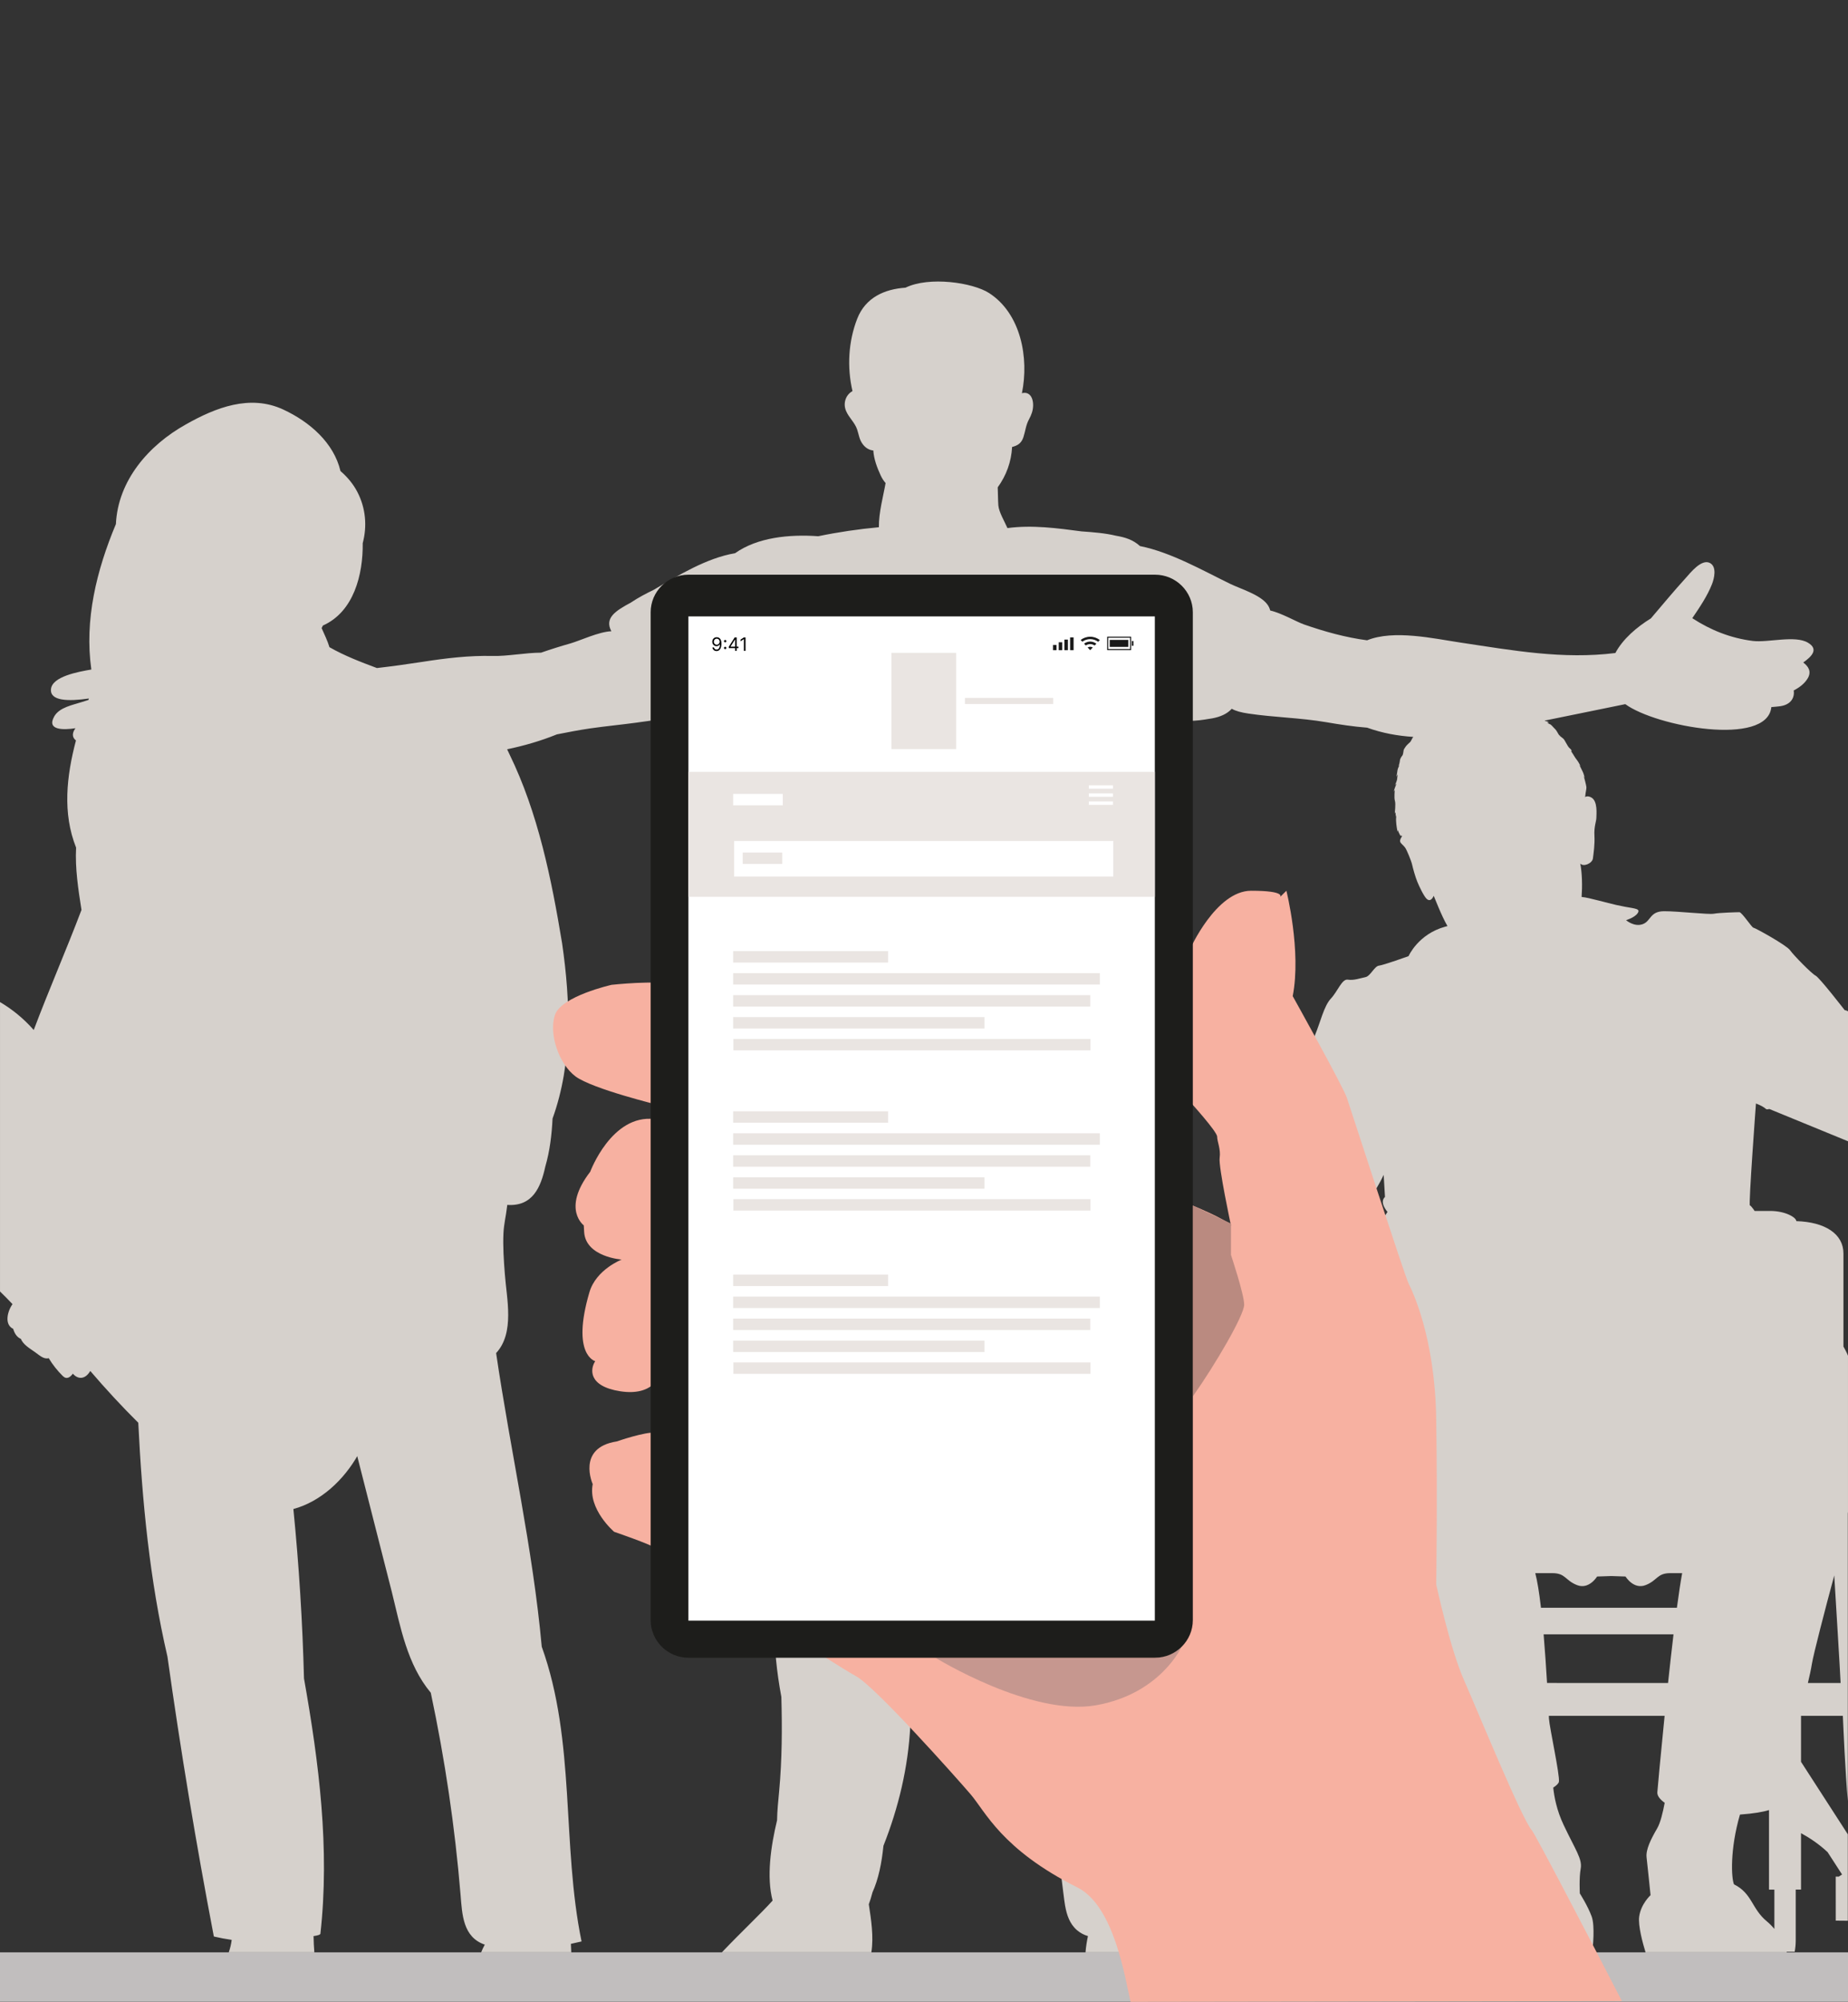 <svg width="375" height="406" viewBox="0 0 375 406" fill="none" xmlns="http://www.w3.org/2000/svg">
<rect x="0" y="0" width="375" height="406" fill="#333333" stroke="none"/>
<g clip-path="url(#clip0_4444_8081)">
<path d="M375 395.979H0V405.979H375V395.979Z" fill="#C1BEBE"/>
<path d="M374.324 204.875C374.324 204.875 369.232 198.289 368.42 197.879C367.609 197.473 363.941 193.732 363.227 192.708C362.516 191.699 356.114 188.161 355.813 188.161C355.501 188.161 353.471 185.013 352.961 185.013C352.455 185.013 348.887 185.116 347.77 185.324C346.655 185.521 340.651 184.816 337.709 184.816C334.748 184.816 335.051 186.834 333.322 187.448C331.592 188.055 329.965 186.633 329.965 186.633C329.965 186.633 331.699 186.125 332.315 185.218C332.92 184.308 331.903 184.308 329.669 183.898C327.429 183.498 325.491 182.885 322.44 182.176C321.878 182.043 321.397 181.968 320.944 181.922C321.1 179.798 321.061 177.116 320.673 175.151C321.321 175.891 323.107 175.109 323.237 174.116C323.366 173.111 323.643 171.294 323.544 169.47C323.442 167.642 323.937 166.559 323.937 165.882C323.937 165.195 324.265 162.453 322.882 161.73C322.314 161.426 321.915 161.495 321.618 161.656C321.645 161.559 321.698 161.49 321.698 161.37C321.702 160.896 321.96 159.992 321.915 159.638C321.878 159.275 321.511 157.795 321.345 157.393C321.45 157.518 321.585 157.841 321.585 157.841C321.585 157.841 321.378 156.882 321.138 156.458C320.898 156.034 320.693 155.472 320.472 155.177C320.583 155.209 320.74 155.472 320.732 155.407C320.712 155.357 320.294 154.49 319.955 154.094C319.611 153.693 319.232 152.955 319.057 152.739C318.889 152.523 318.776 152.265 318.776 152.265L318.954 152.371C318.954 152.371 318.929 152.076 318.497 151.73C318.071 151.389 317.567 150.107 317.226 149.813C316.884 149.523 316.486 149.233 316.486 149.233L316.644 149.21C316.585 149.214 316.431 149.214 316.283 148.961C316.107 148.653 315.76 148.021 315.525 147.828C315.293 147.64 314.787 146.971 314.541 146.897C314.303 146.837 313.939 146.523 313.939 146.523C313.939 146.523 314.168 146.523 314.263 146.616C314.255 146.389 313.867 146.283 313.548 146.233C313.523 146.202 313.501 146.176 313.478 146.146C318.931 145.061 324.371 143.907 329.808 142.816C336.048 147.388 358.619 151.52 359.445 143.414C360.664 143.285 361.925 143.329 362.937 142.617C363.814 142.019 364.14 141.006 363.984 140.04C365.158 139.426 366.242 138.628 366.89 137.476C367.603 136.149 366.945 135.14 365.915 134.37C367.591 133.188 369.134 131.692 366.874 130.353C364.255 128.787 358.759 130.381 355.667 129.996C351.188 129.428 347.138 127.818 343.401 125.382C344.917 123.159 346.463 120.867 347.409 118.459C347.841 117.348 348.44 114.957 346.979 114.187C345.249 113.288 342.959 116.253 342.084 117.219C339.65 119.885 337.35 122.677 335 125.426C332.156 127.176 329.32 129.584 327.791 132.448C317.113 133.772 307.08 131.934 296.33 130.323C290.992 129.527 282.85 127.662 277.412 129.868C273.017 129.284 268.836 128.118 264.6 126.649C263.098 126.122 260.022 124.329 257.76 123.829C257.643 123.387 257.457 122.961 257.127 122.532C255.643 120.596 251.732 119.428 249.689 118.445C244.119 115.74 237.648 112.021 231.328 110.754C229.937 109.484 228.32 108.974 226.461 108.66C224.268 108.133 221.879 107.947 219.658 107.79C219.633 107.79 219.603 107.79 219.576 107.79C214.523 107.121 209.455 106.437 204.433 107.107C203.829 105.726 202.703 103.875 202.585 102.493C202.501 101.267 202.515 100.055 202.458 98.845C204.202 96.438 205.22 93.66 205.376 90.656C206.396 90.399 207.241 89.973 207.667 88.69C208.085 87.406 208.155 86.224 208.841 84.984C209.298 84.13 209.614 83.289 209.64 82.306C209.669 81.323 209.411 80.056 208.328 79.729C208.025 79.645 207.695 79.658 207.367 79.759C208.842 72.593 207.166 63.592 200.697 59.431C197.394 57.31 188.56 55.999 183.74 58.349C179.502 58.633 175.625 60.342 173.949 64.645C172.144 69.275 171.861 74.501 172.99 79.33C171.703 79.999 170.97 81.738 171.703 83.39C172.289 84.744 173.449 85.683 173.933 87.108C174.277 88.132 174.363 89.131 175.023 90.027C175.582 90.811 176.351 91.297 177.211 91.367C177.342 93.147 177.955 94.785 178.701 96.41C178.972 97.007 179.303 97.505 179.705 97.977C179.273 100.496 178.301 103.944 178.344 106.934C174.207 107.319 170.112 107.917 166.049 108.758C166.049 108.758 166.035 108.758 166.022 108.758H166.006C160.195 108.345 153.725 108.973 149.158 112.206C143.435 113.159 137.642 116.692 132.73 119.583C132.701 119.599 132.689 119.613 132.662 119.626C131.185 120.339 129.512 121.207 128.037 122.204C124.873 123.912 122.625 125.338 124.057 128.03C121.51 128.132 117.703 129.941 115.772 130.495C113.752 131.066 111.768 131.691 109.792 132.376H109.778C106.712 132.376 102.846 133.128 99.971 133.044C95.151 132.929 90.487 133.5 85.717 134.239C82.633 134.718 79.557 135.142 76.485 135.495C73.186 134.261 69.901 133.009 66.854 131.265C66.469 129.969 65.833 128.689 65.264 127.389C65.358 127.218 65.448 127.048 65.526 126.872C71.786 124.09 73.682 116.553 73.604 110.163C74.536 106.693 74.206 103.014 72.504 99.757C71.649 98.119 70.477 96.738 69.09 95.539C67.733 89.808 62.852 85.554 57.467 83.058C50.723 79.939 43.77 82.658 37.719 86.081C30.155 90.296 23.932 97.467 23.52 106.293C19.588 115.676 17.11 125.743 18.534 135.794C15.761 136.271 10.636 137.217 10.348 139.739C10.075 142.214 13.889 142.274 18.036 141.675C18.003 141.774 17.972 141.872 17.936 141.972C17.493 142.111 17.043 142.246 16.604 142.39C14.772 142.988 12.038 143.457 10.997 145.322C9.421 148.142 12.872 148.072 15.306 147.703C14.64 148.623 14.564 149.535 15.413 150.177C13.503 157.421 12.651 164.905 15.442 171.914C15.219 176.12 15.88 180.391 16.536 184.548C13.444 192.71 9.925 200.736 6.858 208.882C6.862 208.876 6.829 208.886 6.825 208.886C4.788 206.567 2.468 204.692 0.003 203.242V261.935C0.919 262.834 1.773 263.695 2.54 264.507C1.526 265.913 0.808 268.637 2.679 269.521C2.904 270.34 3.394 271.216 4.226 271.546C4.706 272.688 5.912 273.412 6.97 274.151C8.042 274.902 8.876 275.748 9.886 275.467C10.659 276.779 11.714 278.076 12.736 279.085C13.554 279.889 14.25 279.316 14.785 278.614C15.797 279.79 17.275 279.847 18.318 278.06C21.418 281.682 24.658 285.187 28.06 288.563C28.843 304.462 30.372 320.475 33.98 336.007C36.642 354.971 39.775 373.87 43.38 392.691C43.386 392.74 43.435 392.774 43.474 392.786C44.65 393.058 45.831 393.279 47.015 393.449C46.911 394.325 46.706 395.167 46.417 395.978H63.786C63.702 394.885 63.64 393.794 63.63 392.706C63.538 392.729 63.442 392.752 63.349 392.774C63.863 392.573 64.63 392.627 65.011 392.254C66.956 374.909 64.726 357.55 61.687 340.422C61.388 328.948 60.671 317.49 59.533 306.067C65.09 304.553 69.762 300.207 72.689 295.006C72.628 295.12 72.56 295.237 72.494 295.348C74.83 304.535 77.172 313.72 79.514 322.903C81.266 329.988 82.598 337.548 87.416 343.328C90.287 356.864 92.326 370.557 93.459 384.336C93.783 388.299 93.938 392.899 98.373 394.416C98.088 394.928 97.852 395.451 97.639 395.978H115.922C115.899 395.406 115.865 394.832 115.846 394.256C116.586 394.104 117.309 393.938 118.01 393.768C113.961 374.136 116.858 353.242 109.932 333.986C109.932 333.986 109.932 333.986 109.932 333.982C108.114 314.002 103.588 294.29 100.674 274.434C104.488 270.33 102.799 263.374 102.444 258.402C102.229 255.626 102.03 252.831 102.167 250.036C102.255 248.253 102.694 246.531 102.886 244.764C102.904 244.635 102.919 244.51 102.935 244.381C108.072 244.73 109.736 240.827 110.656 236.598C111.578 233.435 111.959 230.161 112.127 226.866C116.207 215.564 115.772 203.154 114.068 191.354C111.914 178.322 109.203 164.892 103.373 152.958C103.219 152.635 103.064 152.305 102.908 151.97C106.316 151.258 109.685 150.294 112.988 148.955L113.029 148.942C115.232 148.513 117.451 148.071 119.715 147.743C122.889 147.287 126.051 146.989 129.201 146.561C129.457 146.534 129.728 146.49 129.986 146.446C131.834 146.219 133.664 145.92 135.496 145.52C136.068 146.348 136.943 146.719 138.445 146.631C140.777 146.503 143.209 145.976 145.59 145.307C147.145 146.246 148.949 146.546 150.84 146.631C153.231 156.189 153.317 165.933 155.149 175.561C155.85 179.206 156.52 183.139 157.782 186.716C157.925 188.451 158.053 190.177 158.137 191.912C158.155 191.969 158.155 192.041 158.155 192.113C158.155 192.214 158.167 192.329 158.167 192.426C158.483 199.704 158.341 206.944 157.808 214.222C157.808 214.248 157.808 214.291 157.796 214.321C157.239 219.532 156.292 224.773 155.978 230.004C155.978 230.03 155.978 230.046 155.966 230.076C155.782 231.411 155.693 232.765 155.88 234.006C155.894 235.06 155.935 236.114 156.048 237.153C152.245 254.858 152.474 272.934 156.708 290.484C156.81 298.104 157.396 305.682 158.456 313.218C156.581 323.599 156.624 333.968 158.554 344.167C158.728 350.535 158.697 356.888 158.111 363.241C157.925 365.277 157.711 367.254 157.683 369.191C156.408 374.494 155.519 380.703 156.779 385.485C154.384 388.14 150.437 391.831 146.48 395.979H176.814C177.316 392.862 176.779 389.35 176.3 386.229C176.558 385.546 176.804 384.734 177.046 383.809C178.263 381.127 178.919 377.839 179.267 374.391C179.267 374.376 179.267 374.376 179.267 374.376C182.341 366.601 184.287 358.465 184.716 350.075C185.12 342.046 183.517 334.236 182.585 326.374C184.128 320.149 185.415 313.853 185.903 307.444C186.276 302.445 186.075 297.446 185.69 292.462C187.178 286.621 188.481 280.738 189.539 274.795C190.613 268.815 191.312 262.833 193.031 257.091C198.842 269.785 200.045 284.27 205.396 297.018C206.972 306.618 209.361 316.035 212.568 325.247C211.736 337.301 212.595 349.294 213.683 361.317C214.355 368.751 214.755 376.287 215.745 383.679C215.813 384.217 215.886 384.76 215.954 385.317C215.999 385.715 216.059 386.114 216.13 386.512C216.13 386.527 216.13 386.527 216.14 386.542C216.472 388.404 217.062 390.202 218.548 391.484C219.234 392.068 219.98 392.451 220.767 392.678C220.537 393.778 220.363 394.873 220.275 395.977H238.058C237.271 393.816 236.636 391.62 236.296 389.348C236.466 389.189 236.622 389.034 236.753 388.874C238.056 387.224 237.884 383.848 237.698 381.212C237.698 381.212 237.698 381.212 237.698 381.197C237.798 379.631 237.698 377.863 237.553 376.168C237.541 374.734 237.483 373.308 237.41 371.882C239.226 359.119 239.226 346.284 237.437 333.609C237.464 320.319 236.378 307.131 234.189 294.069C234.978 275.337 232.728 256.808 228.162 238.618C228.308 238.501 228.435 238.39 228.551 238.247C229.967 236.464 227.947 232.364 227.592 230.684C225.977 222.993 224.674 215.203 223.885 207.397C222.713 195.616 225.317 184.336 226.076 172.742C229.381 164.608 232.328 156.33 231.496 147.928C233.086 147.428 234.646 146.844 236.15 146.118H236.166C236.182 146.118 236.193 146.118 236.221 146.118C238.797 146.276 241.805 146.361 244.44 145.948C244.608 145.935 244.78 145.891 244.956 145.861C245.294 145.82 245.624 145.763 245.954 145.706C247.571 145.408 248.989 144.824 249.948 143.754C250.766 144.224 251.878 144.51 253.311 144.723C258.549 145.507 263.856 145.578 269.11 146.476C271.917 146.958 274.649 147.374 277.424 147.587C280.506 148.699 283.629 149.256 286.787 149.46C286.709 149.556 286.639 149.645 286.607 149.711C286.502 149.909 286.31 150.324 286.164 150.494C286.016 150.661 285.422 151.125 285.217 151.467C285.008 151.803 284.84 151.997 284.822 152.209C284.802 152.417 284.691 153.039 284.619 153.163C284.545 153.283 284.119 153.749 284.072 154.255C284.027 154.762 283.804 155.384 283.804 155.384L283.97 155.25C283.97 155.25 283.642 155.789 283.589 156.195C283.544 156.614 283.368 157.54 283.368 157.54L283.647 157.079C283.647 157.079 283.489 157.835 283.516 157.991C283.543 158.144 283.09 159.254 283.09 159.254L283.395 158.903C283.395 158.903 282.831 160.254 282.838 160.549C282.961 160.356 283.035 160.184 283.035 160.184C283.035 160.184 282.857 161.821 283.062 162.438C283.257 163.047 283.021 165.014 283.021 165.014L283.177 164.709C283.177 164.709 283.257 165.411 283.177 165.71C283.292 165.498 283.366 165.253 283.366 165.253C283.366 165.253 283.257 166.078 283.292 166.438C283.31 166.802 283.366 167.47 283.417 167.712C283.468 167.953 283.587 168.723 283.587 168.723L283.646 168.346C283.646 168.346 283.957 169.29 284.3 169.617C284.316 169.492 284.364 169.382 284.364 169.382C284.393 169.469 284.458 169.533 284.509 169.61C284.228 170.02 284.052 170.397 284.116 170.687C284.194 171.055 284.764 171.415 285.106 171.882C285.458 172.337 286.385 174.622 286.549 175.363C286.715 176.111 287.194 177.857 287.604 178.838C288 179.817 288.909 181.718 289.473 182.278C290.028 182.839 290.555 182.536 290.934 181.69C291.032 181.857 292.491 185.741 293.723 187.829C293.569 187.871 293.397 187.912 293.252 187.954C287.76 189.469 285.826 193.93 285.826 193.93C285.826 193.93 280.738 195.754 279.816 195.857C278.906 195.954 278.095 197.987 277.078 198.186C276.06 198.387 274.736 198.895 273.514 198.696C272.303 198.493 271.485 201.023 270.061 202.54C268.635 204.061 267.922 207.406 266.803 210.043C265.694 212.673 262.129 222.908 262.229 224.421C262.288 225.226 262.713 225.661 263.362 226.136C261.946 228.699 260.313 231.468 258.983 233.831C257.254 236.919 255.592 247.307 255.01 252.56C254.44 257.81 255.256 267.159 255.588 272.544C255.922 277.923 256.188 285.334 256.024 287.257C255.858 289.18 256.079 291.618 255.93 293.337C255.774 295.055 254.459 297.547 254.651 298.362C254.821 299.177 253.997 302.598 254.172 303.615C254.334 304.636 255.045 307.597 255.045 307.597C255.045 307.597 255.893 309.914 255.815 310.718C255.747 311.523 255.198 314.094 255.727 315.121C255.942 315.539 256.873 316.54 257.938 317.625C258.127 318.725 258.428 320.033 258.405 320.583C258.382 321.273 259.889 321.672 260.739 320.367C261.173 320.792 261.493 321.098 261.585 321.186C261.974 321.611 262.575 321.883 263.112 321.186C263.565 320.594 262.973 318.637 261.368 317.15C261.325 316.293 261.177 315.595 261.102 315.303C262.028 315.174 263.204 314.95 263.957 314.624C264.018 314.097 264.072 313.577 264.127 313.058C263.815 312.849 263.412 312.708 263.072 312.678C262.781 312.652 262.287 312.565 261.76 312.466C261.957 311.685 262.141 310.938 262.213 310.55C262.393 309.53 263.047 308.146 263.305 307.357C263.545 306.602 263.389 305.499 264.916 303.33C265.117 303.159 265.324 302.992 265.518 302.848C265.758 301.267 266.016 299.731 266.276 298.312C267.03 294.257 267.905 291.917 268.774 290.693C268.424 290.166 268.169 289.669 268.169 289.221C268.169 287.696 268.011 280.091 269.052 274.701C270.093 269.319 274.372 259.675 274.835 255.02C275.284 250.371 275.481 247.586 275.708 246.683C275.88 246.046 279.128 241.889 280.776 238.283C280.835 239.425 280.969 241.366 281.044 242.765C279.817 243.876 281.552 245.799 281.552 245.799C281.552 245.799 278.501 250.366 277.685 253.598C277.208 255.501 278.619 257.921 279.871 259.602C279.871 263.959 279.871 270.009 279.871 274.041C280.041 273.722 280.183 273.365 280.392 273.103C280.535 272.99 280.708 272.879 280.88 272.773C280.937 273.035 281.056 273.258 281.22 273.463C279.769 274.616 278.722 275.526 278.722 275.526C278.722 275.526 276.12 278.826 276.009 280.002C275.954 280.453 275.831 281.675 275.687 283.093C275.679 283.177 275.669 283.264 275.66 283.351C274.353 284.796 273.607 287.83 272.896 292.564C272.203 290.361 270.527 288.457 268.826 290.846C267.967 292.067 267.103 294.4 266.346 298.435C266.082 299.862 265.823 301.386 265.58 302.956C265.094 306.138 264.629 309.574 264.203 313.125C264.16 313.647 264.099 314.156 264.037 314.687C262.746 326.012 261.848 337.883 261.449 344.237C260.851 353.897 259.455 376.244 260.265 390.285C260.402 392.675 260.656 394.483 260.984 395.852H275.511C275.525 395.776 275.544 395.693 275.556 395.602H277.654C278.015 395.602 278.15 395.405 278.201 395.196C278.59 395.309 278.955 395.56 279.285 395.852H282.5C281.746 393.376 279.689 392.416 278.201 392.205V390.482C278.201 390.482 278.201 390.035 278.201 389.807C278.201 389.746 278.15 389.666 278.074 389.587L281.72 389.549L281.724 380.624H281.109L280.441 380.185L283.367 375.66C285.115 374.018 287.008 372.766 288.771 371.803V383.254H289.839V393.536C289.839 394.328 289.933 395.098 290.068 395.852H294.507C294.302 395.116 294.179 394.346 294.179 393.536V383.254H295.255V366.27C295.275 366.278 295.294 366.289 295.312 366.296C296.423 366.781 297.701 367.066 299.179 367.089C300.243 369.054 301.23 371.068 301.79 372.702C302.974 376.123 303.796 382.354 303.796 382.354C303.796 382.354 300.364 385.537 300.128 386.83C299.898 388.131 299.425 390.836 299.425 390.836C299.425 390.836 295.751 393.551 295.636 394.608C295.601 394.93 295.542 395.439 295.48 395.977H323.1C323.227 394.922 323.678 390.645 322.989 388.718C322.178 386.507 320.583 384.03 320.583 384.03C320.583 384.03 320.411 380.942 320.757 379.001C321.12 377.056 319.693 375.2 317.308 370.167C315.872 367.152 315.37 364.354 315.187 362.57C315.873 362.115 316.273 361.713 316.335 361.394C316.567 360.093 314.433 350.437 314.317 348.559C314.313 348.464 314.309 348.279 314.299 348.078C314.299 348.059 314.297 348.028 314.295 348.01H337.789C337.785 348.032 337.783 348.056 337.781 348.078C336.978 356.005 336.385 362.528 336.312 363.496C336.255 364.213 336.83 364.952 337.804 365.646C337.431 367.595 336.941 369.715 336.255 370.873C335.021 372.993 333.95 375.117 334.126 376.702C334.312 378.292 334.933 384.387 334.933 384.387C334.933 384.387 332.98 386.155 332.628 388.718C332.37 390.55 333.345 394.107 333.919 395.977H362.585C362.575 395.939 362.552 395.894 362.54 395.852H364.185C364.318 395.101 364.394 394.328 364.394 393.536V383.254H365.466V371.803C367.224 372.767 369.122 374.019 370.864 375.66L373.794 380.185L373.126 380.624H372.509L372.515 389.549L374.962 389.571V372.033L365.466 357.333V348.01H373.956C374.046 350.172 374.468 359.711 374.962 365.268V306.995C374.974 306.866 374.989 306.723 374.999 306.597V274.973C374.835 274.56 374.653 274.165 374.452 273.801C374.323 273.577 374.206 273.334 374.075 273.111C374.075 266.034 374.075 254.23 374.075 254.23C374.075 250.278 370.38 247.851 364.511 247.672C364.511 246.955 362.351 245.605 359.183 245.605H356.046C355.968 245.492 355.89 245.363 355.816 245.264C355.484 244.805 355.195 244.487 355.095 244.487C354.788 244.487 356.322 223.816 356.322 223.816L356.898 224.054C357.365 224.259 357.994 224.577 358.353 224.927C358.464 225.032 358.71 225.018 359.041 224.931L375 231.474V213.147V205.113C374.627 204.897 374.324 204.875 374.324 204.875ZM264.021 389.319C263.728 387.624 263.431 381.98 263.638 371.762C264.32 370.544 265.566 370.643 266.544 370.977C265.76 378.104 264.639 386.638 264.021 389.319ZM268.529 340.711C268.162 340.84 267.478 341.279 267.375 343.032L267.275 344.386C267.175 346.105 267.785 346.635 268.162 346.802C267.986 349.89 267.664 356.019 267.35 362.929C267.262 364.223 267.102 365.91 266.905 367.781C264.958 367.83 264.11 367.113 263.76 366.503C263.948 360.673 264.502 352.697 265.033 344.471C265.525 336.259 266.314 328.264 266.869 322.48C267.275 321.93 268.174 321.331 270.015 321.57C269.404 329.268 268.844 336.6 268.529 340.711ZM270.176 318.39C269.16 318.587 267.905 318.527 267.389 317.241C267.686 314.367 267.987 311.909 268.26 309.743C268.963 304.285 269.576 301.043 269.949 299.863C270.094 301.285 270.176 304.304 270.207 307.858C270.219 311.161 270.207 314.931 270.176 318.39ZM281.246 327.576C281.271 327.671 281.297 327.762 281.32 327.856C281.32 327.864 281.32 327.872 281.32 327.886C281.588 328.862 281.851 329.859 282.121 330.853C283.062 334.349 284.047 337.908 285.012 341.351C282.963 341.351 281.412 341.351 280.606 341.355L280.442 341.343C280.492 340.142 280.895 333.417 281.246 327.576ZM312.693 326.086C312.683 326.014 312.677 325.934 312.668 325.858C312.34 323.051 311.963 320.662 311.539 319.068H315.01C317.713 319.068 317.59 320.555 320.03 321.5C322.47 322.445 324.087 319.752 324.087 319.752C324.087 319.752 325.587 319.69 326.974 319.656C328.359 319.69 329.857 319.752 329.857 319.752C329.857 319.752 331.48 322.444 333.918 321.5C336.361 320.556 336.232 319.068 338.936 319.068H341.348C341.348 319.076 341.348 319.08 341.346 319.084C341.014 320.89 340.653 323.302 340.282 326.074C340.282 326.078 340.28 326.082 340.28 326.086H312.693ZM276.713 296.023C276.744 296.099 276.758 296.21 276.781 296.296C276.767 296.254 276.758 296.209 276.742 296.171C276.375 295.264 275.982 293.918 275.687 292.602C275.982 293.869 276.365 295.151 276.713 296.023ZM273.812 363.536L273.615 366.282C273.15 372.449 272.672 377.823 272.342 379.208C272.227 377.228 272.317 373.261 272.51 368.652L272.594 366.836C272.633 365.854 272.696 364.833 272.742 363.813L272.816 362.334C273.115 356.694 273.461 350.968 273.718 347.201L274.902 347.288C274.637 351.277 274.242 357.565 273.812 363.536ZM276.5 319.145L276.436 320.371C276.424 320.613 276.424 320.852 276.407 321.099L276.317 322.822C276.051 328.53 275.645 335.008 275.358 339.757L275.337 340.303C275.308 340.565 275.3 340.83 275.275 341.092L274.087 341.016C274.114 340.705 274.14 340.394 274.153 340.065L274.192 339.526C274.422 335.676 274.743 330.757 275.088 325.99L275.24 324.124C275.381 322.212 275.545 320.357 275.679 318.654L275.79 317.528C276.079 314.414 276.366 311.835 276.626 310.382C276.76 311.472 276.672 314.855 276.5 319.145ZM279.154 372.21C278.783 372.574 278.431 372.973 278.072 373.356C278.236 371.838 278.412 370.302 278.554 368.77C279.212 365.675 279.868 350.781 279.988 348.012H286.91C287.562 350.257 288.183 352.385 288.769 354.293V357.335L279.154 372.21ZM313.93 341.344C313.752 338.394 313.524 334.907 313.235 331.483H339.592C339.592 331.487 339.592 331.487 339.592 331.491C339.215 334.65 338.84 338.022 338.483 341.348C332.811 341.348 328.333 341.348 326.973 341.352C325.494 341.348 320.32 341.348 313.93 341.344ZM358.527 389.688C355.418 387.127 355.589 384.033 351.869 382.189C351.32 380.957 351.015 375.104 353.078 368.035C355.939 367.826 357.787 367.496 358.971 367.117V383.256H360.059V391.229C359.598 390.677 359.092 390.153 358.527 389.688ZM373.34 341.355C372.276 341.351 369.944 341.351 366.861 341.347C367.205 339.921 367.502 338.54 367.672 337.475C367.979 335.556 370.404 326.206 372.209 319.531C372.463 323.704 373.426 339.44 373.502 341.343L373.34 341.355Z" fill="#D6D1CC"/>
<path d="M261.037 180.664C261.037 180.664 264.111 192.873 262.32 202.037C262.32 202.037 272.537 220.354 273.302 222.643C274.07 224.932 285.054 258.778 285.827 260.304C286.585 261.83 291.188 271.248 291.44 287.786C291.7 304.321 291.44 321.37 291.44 321.37C291.44 321.37 294.249 334.347 297.055 340.711C299.873 347.073 308.811 368.954 310.856 371.245C311.477 371.943 321.35 390.786 329.127 405.873L229.422 406.02C228.336 401.51 226.174 386.596 218.641 382.824C203.215 375.091 199.981 367.426 196.912 363.872C193.846 360.301 177.504 341.977 173.668 339.949C169.836 337.91 134.072 314.757 133.047 313.989C132.029 313.23 124.619 310.681 124.619 310.681C124.619 310.681 119.258 306.107 120.275 301.017C120.275 301.017 116.959 293.634 125.13 292.36C125.13 292.36 131.007 290.325 133.046 290.583C135.087 290.838 157.835 288.293 157.835 288.293L157.575 278.981H133.813C133.813 278.981 132.54 283.199 125.893 282.186C119.256 281.167 119.77 277.604 120.786 276.076C120.786 276.076 115.848 274.858 119.61 262.084C120.965 257.475 126.149 255.468 126.149 255.468C126.149 255.468 118.848 254.958 118.536 249.871C118.227 244.789 118.536 248.595 118.536 248.595C118.536 248.595 113.891 245.29 119.77 237.655C119.77 237.655 124.108 225.953 132.793 226.973L144.289 227.225L133.812 224.173C133.812 224.173 120.203 220.868 116.787 218.323C113.381 215.776 111.33 209.668 112.609 205.855C113.89 202.036 124.107 199.745 124.107 199.745C124.107 199.745 133.562 198.723 135.857 199.745C138.154 200.762 241.433 244.269 241.433 244.269C241.433 244.269 249.031 247.33 249.796 248.594C249.796 248.594 247.235 236.634 247.495 234.855C247.755 233.079 246.985 231.551 246.985 230.532C246.985 229.511 241.432 223.409 241.432 223.409V192.617C241.432 192.617 246.729 180.664 253.881 180.664C261.031 180.664 259.756 181.935 259.756 181.935L261.037 180.664Z" fill="#F7B1A1"/>
<path d="M242.051 244.527L249.793 248.161V254.533C249.793 254.533 252.467 262.502 252.467 264.627C252.467 266.749 246.571 276.838 242.051 283.218V244.527Z" fill="#BA8A80"/>
<path d="M239.824 333.901C239.824 333.901 237.504 336.224 234.39 336.224C231.3 336.224 189.824 336.224 189.824 336.224C189.824 336.224 209.203 348.188 222.383 345.87C235.559 343.554 239.824 333.901 239.824 333.901Z" fill="#C6978F"/>
<path d="M234.391 336.225H139.686C135.473 336.225 132.032 332.792 132.032 328.599V124.182C132.032 119.987 135.473 116.561 139.686 116.561H234.391C238.606 116.561 242.051 119.987 242.051 124.182V328.599C242.051 332.792 238.605 336.225 234.391 336.225Z" fill="#1D1D1B"/>
<path d="M234.34 125.021H139.692V328.701H234.34V125.021Z" fill="white"/>
<path d="M214.391 130.819H213.676V131.874H214.391V130.819Z" fill="#1A1A1A"/>
<path d="M215.543 130.263H214.84V131.874H215.543V130.263Z" fill="#1A1A1A"/>
<path d="M216.705 129.724H215.992V131.874H216.705V129.724Z" fill="#1A1A1A"/>
<path d="M217.859 129.275H217.146V131.874H217.859V129.275Z" fill="#1A1A1A"/>
<path d="M221.221 129.628C221.83 129.628 222.389 129.834 222.848 130.17L223.182 129.813C222.639 129.399 221.961 129.142 221.221 129.142C220.494 129.142 219.828 129.393 219.291 129.795L219.617 130.155C220.07 129.825 220.623 129.628 221.221 129.628Z" fill="#1A1A1A"/>
<path d="M221.221 130.632C221.565 130.632 221.86 130.752 222.129 130.92L222.484 130.554C222.117 130.302 221.697 130.12 221.22 130.12C220.751 130.12 220.341 130.298 219.984 130.543L220.326 130.916C220.594 130.751 220.887 130.632 221.221 130.632Z" fill="#1A1A1A"/>
<path d="M221.752 131.317C221.59 131.236 221.416 131.18 221.221 131.18C221.035 131.18 220.862 131.234 220.7 131.315L221.221 131.874L221.752 131.317Z" fill="#1A1A1A"/>
<path d="M228.964 129.786H225.189V131.206H228.964V129.786Z" fill="#1A1A1A"/>
<path d="M229.424 129.236H224.779V131.753H229.424V129.236Z" stroke="#1A1A1A" stroke-width="0.219" stroke-miterlimit="10"/>
<path d="M230.006 130.011H229.68V130.984H230.006V130.011Z" fill="#1A1A1A"/>
<path d="M145.447 129.243C145.559 129.244 145.671 129.265 145.783 129.307C145.895 129.349 145.997 129.418 146.089 129.515C146.181 129.611 146.256 129.742 146.311 129.908C146.367 130.074 146.395 130.282 146.395 130.533C146.395 130.775 146.372 130.991 146.326 131.179C146.281 131.366 146.215 131.524 146.129 131.653C146.044 131.782 145.94 131.88 145.817 131.946C145.696 132.013 145.558 132.046 145.404 132.046C145.252 132.046 145.115 132.016 144.995 131.956C144.876 131.894 144.779 131.809 144.702 131.701C144.627 131.592 144.578 131.465 144.557 131.321H144.882C144.911 131.447 144.97 131.55 145.057 131.632C145.144 131.713 145.26 131.753 145.404 131.753C145.615 131.753 145.781 131.661 145.902 131.477C146.025 131.294 146.086 131.034 146.086 130.698H146.065C146.015 130.773 145.956 130.837 145.888 130.891C145.819 130.945 145.744 130.987 145.66 131.016C145.577 131.046 145.488 131.06 145.394 131.06C145.237 131.06 145.094 131.022 144.963 130.944C144.834 130.866 144.73 130.759 144.652 130.623C144.574 130.487 144.536 130.33 144.536 130.154C144.536 129.988 144.573 129.835 144.648 129.696C144.723 129.557 144.829 129.446 144.965 129.363C145.101 129.281 145.262 129.241 145.447 129.243ZM145.447 129.536C145.335 129.536 145.234 129.564 145.144 129.62C145.056 129.675 144.985 129.75 144.933 129.844C144.881 129.937 144.855 130.041 144.855 130.154C144.855 130.268 144.88 130.372 144.93 130.465C144.981 130.557 145.049 130.631 145.136 130.686C145.224 130.74 145.324 130.767 145.436 130.767C145.521 130.767 145.599 130.751 145.672 130.718C145.745 130.684 145.808 130.639 145.863 130.581C145.918 130.522 145.961 130.456 145.992 130.382C146.023 130.308 146.038 130.23 146.038 130.149C146.038 130.043 146.013 129.943 145.961 129.849C145.91 129.756 145.84 129.681 145.751 129.623C145.662 129.565 145.561 129.536 145.447 129.536ZM147.154 131.66C147.088 131.66 147.032 131.636 146.985 131.589C146.937 131.542 146.914 131.486 146.914 131.42C146.914 131.354 146.937 131.298 146.985 131.251C147.032 131.204 147.088 131.18 147.154 131.18C147.219 131.18 147.276 131.204 147.323 131.251C147.37 131.298 147.394 131.354 147.394 131.42C147.394 131.464 147.382 131.504 147.36 131.54C147.339 131.576 147.31 131.606 147.274 131.628C147.238 131.649 147.198 131.66 147.154 131.66ZM147.154 130.28C147.088 130.28 147.032 130.256 146.985 130.209C146.937 130.162 146.914 130.106 146.914 130.04C146.914 129.974 146.937 129.918 146.985 129.871C147.032 129.824 147.088 129.8 147.154 129.8C147.219 129.8 147.276 129.824 147.323 129.871C147.37 129.918 147.394 129.974 147.394 130.04C147.394 130.083 147.382 130.123 147.36 130.16C147.339 130.196 147.31 130.226 147.274 130.248C147.238 130.269 147.198 130.28 147.154 130.28ZM147.888 131.449V131.178L149.087 129.281H149.285V129.702H149.151L148.245 131.135V131.156H149.86V131.449H147.888ZM149.173 132.009V131.367V131.24V129.281H149.487V132.009H149.173ZM151.282 129.281V132.009H150.951V129.627H150.935L150.269 130.069V129.734L150.951 129.281H151.282Z" fill="black"/>
<path d="M234.34 156.546H139.692V181.894H234.34V156.546Z" fill="#EAE5E2"/>
<path d="M180.217 192.911H148.772V195.226H180.217V192.911Z" fill="#EAE5E2"/>
<path d="M158.846 161.021H148.772V163.335H158.846V161.021Z" fill="white"/>
<path d="M213.715 141.548H195.807V142.786H213.715V141.548Z" fill="#EAE5E2"/>
<path d="M223.182 197.371H148.772V199.687H223.182V197.371Z" fill="#EAE5E2"/>
<path d="M221.236 201.833H148.772V204.149H221.236V201.833Z" fill="#EAE5E2"/>
<path d="M221.285 210.724H148.821V213.039H221.285V210.724Z" fill="#EAE5E2"/>
<path d="M199.768 206.292H148.772V208.609H199.768V206.292Z" fill="#EAE5E2"/>
<path d="M180.217 225.4H148.772V227.717H180.217V225.4Z" fill="#EAE5E2"/>
<path d="M223.182 229.86H148.772V232.173H223.182V229.86Z" fill="#EAE5E2"/>
<path d="M221.236 234.323H148.772V236.638H221.236V234.323Z" fill="#EAE5E2"/>
<path d="M221.285 243.215H148.821V245.528H221.285V243.215Z" fill="#EAE5E2"/>
<path d="M199.768 238.783H148.772V241.098H199.768V238.783Z" fill="#EAE5E2"/>
<path d="M180.217 258.522H148.772V260.837H180.217V258.522Z" fill="#EAE5E2"/>
<path d="M223.182 262.983H148.772V265.298H223.182V262.983Z" fill="#EAE5E2"/>
<path d="M221.236 267.443H148.772V269.76H221.236V267.443Z" fill="#EAE5E2"/>
<path d="M221.285 276.334H148.821V278.649H221.285V276.334Z" fill="#EAE5E2"/>
<path d="M199.768 271.904H148.772V274.219H199.768V271.904Z" fill="#EAE5E2"/>
<path d="M194.026 132.407H180.903V151.929H194.026V132.407Z" fill="#EAE5E2"/>
<path d="M225.908 170.573H148.979V177.793H225.908V170.573Z" fill="white"/>
<path d="M225.84 159.273H220.947V159.965H225.84V159.273Z" fill="white"/>
<path d="M225.84 160.913H220.947V161.605H225.84V160.913Z" fill="white"/>
<path d="M225.84 162.551H220.947V163.243H225.84V162.551Z" fill="white"/>
<path d="M158.744 172.912H150.709V175.227H158.744V172.912Z" fill="#EAE5E2"/>
</g>
<defs>
<clipPath id="clip0_4444_8081">
<rect width="375" height="406" fill="white"/>
</clipPath>
</defs>
</svg>
